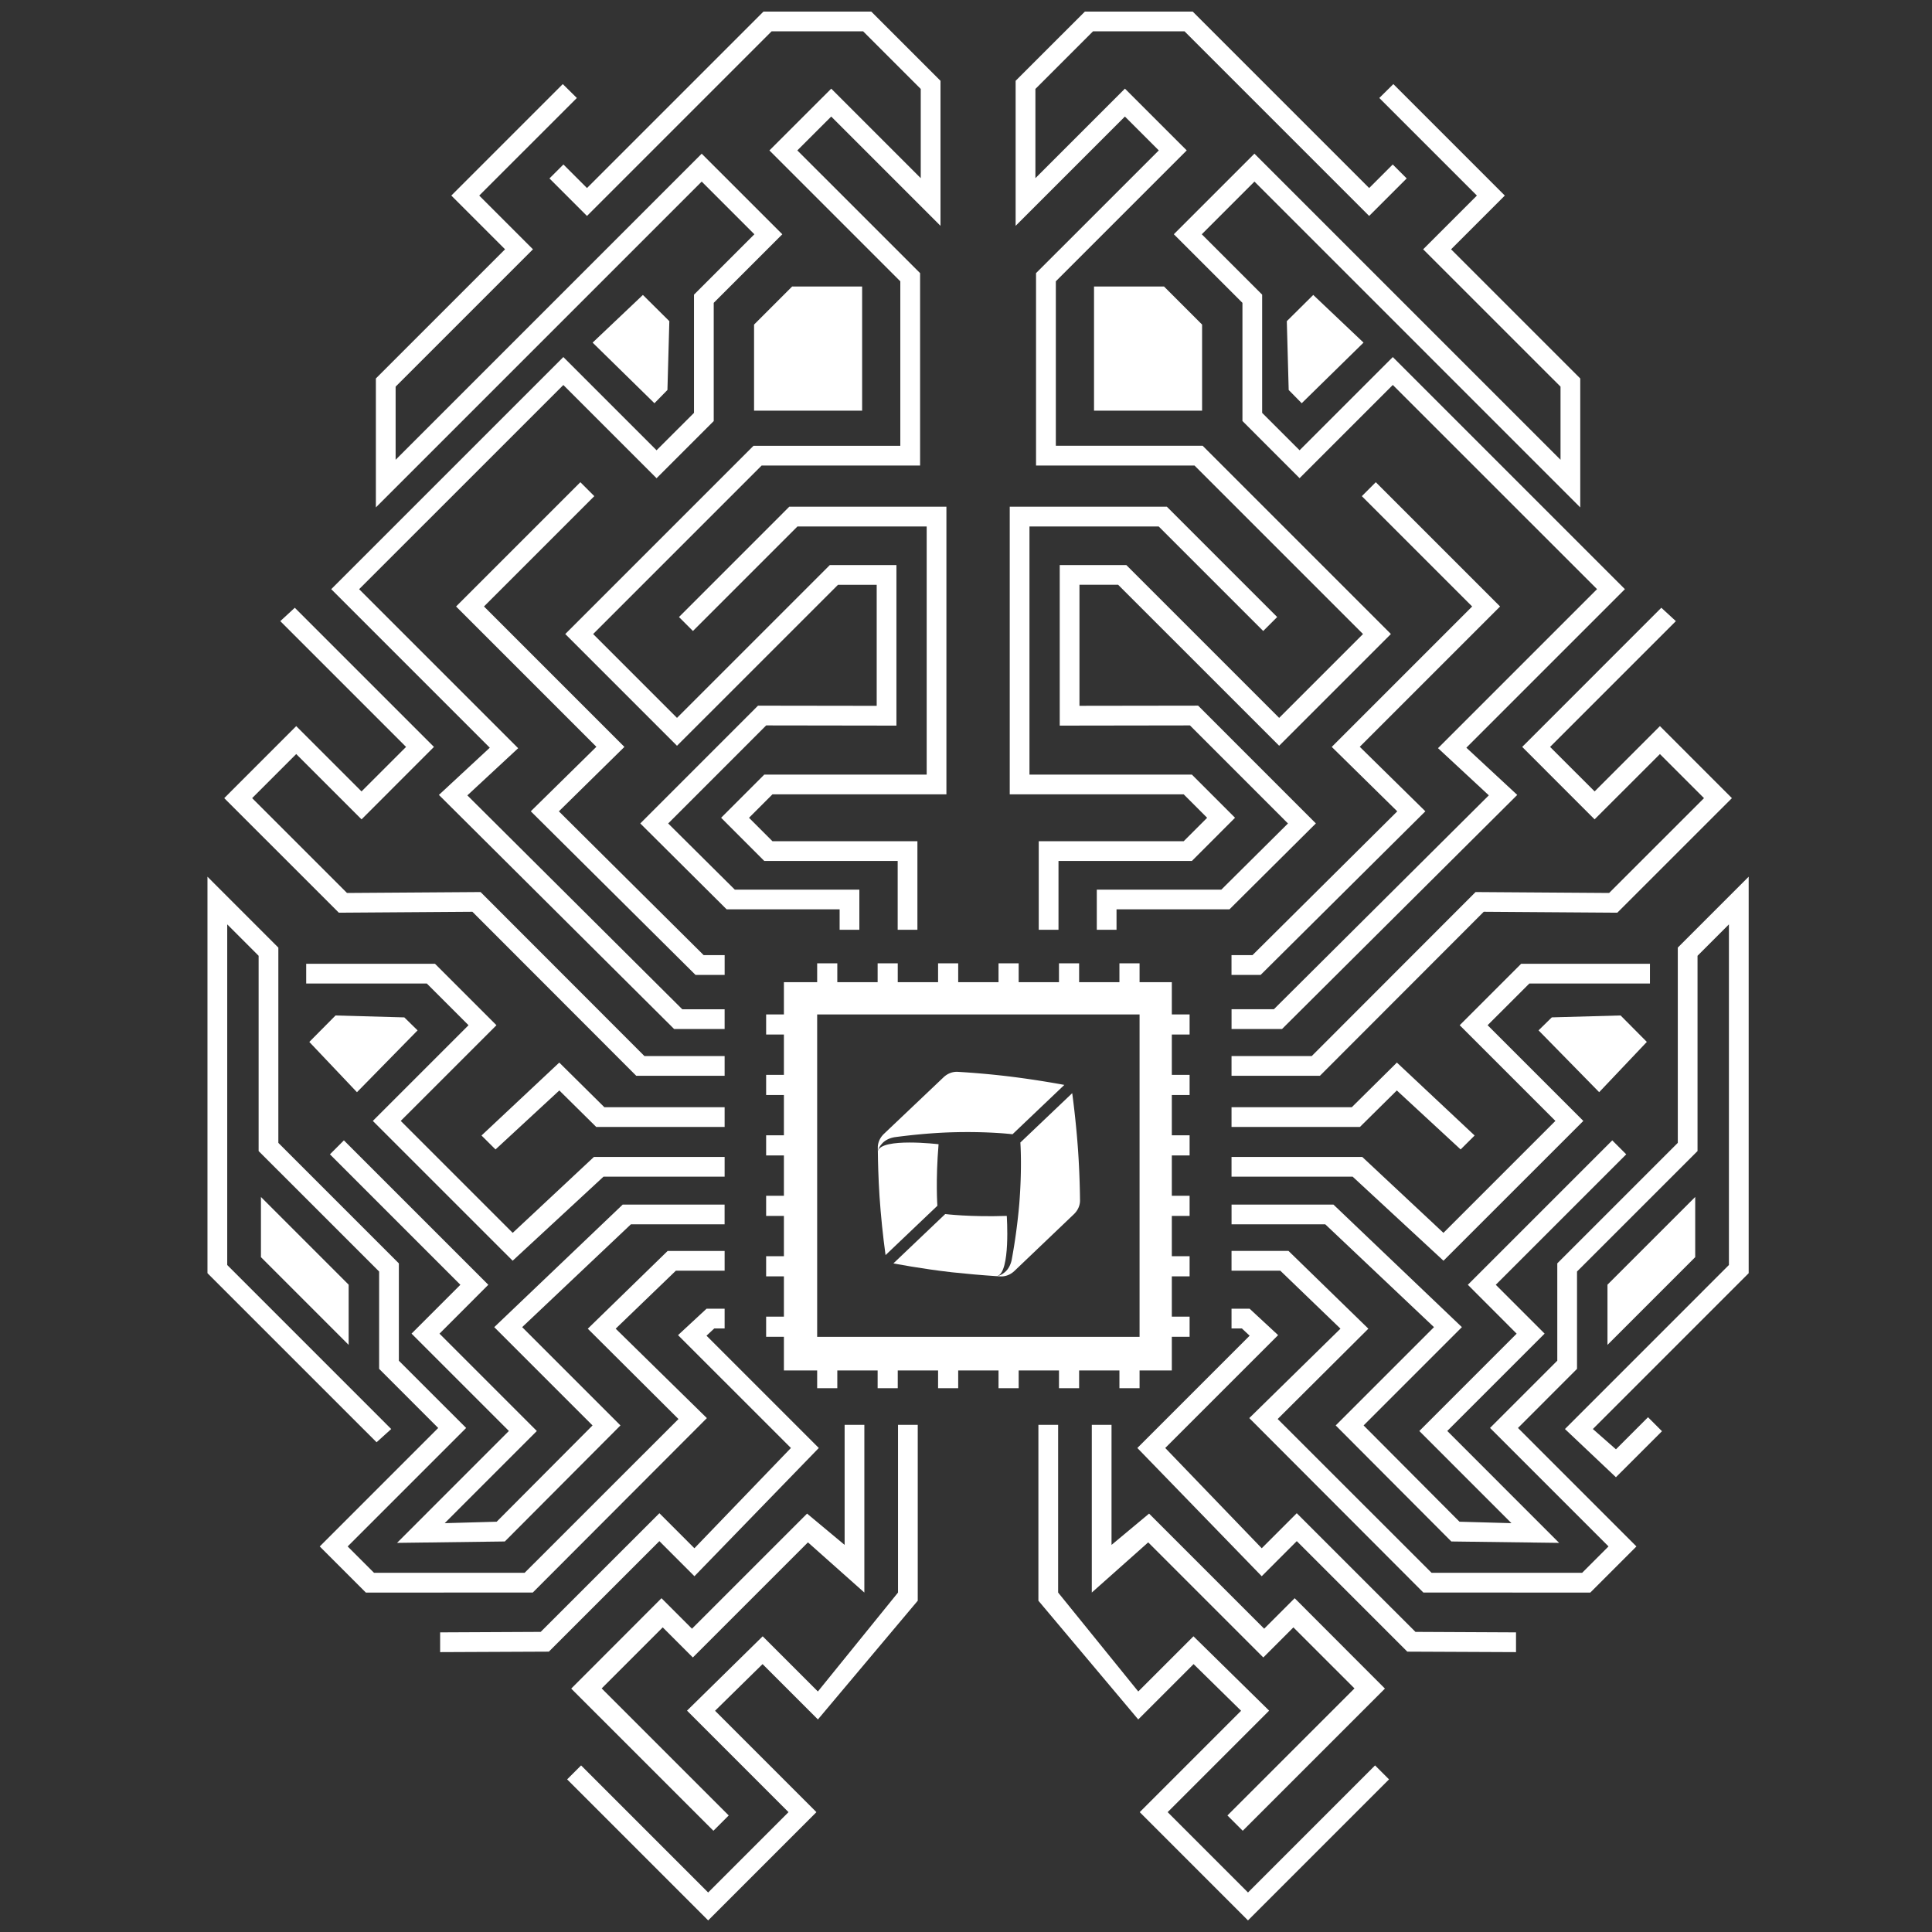 <svg width="80" height="80" viewBox="0 0 80 80" xmlns="http://www.w3.org/2000/svg"><rect x="0" y="0" width="80" height="80" fill="#333333" stroke="none"/><title>icon-80x80-AI</title><g fill="#FFF"><path d="M32.46 40.67v16.078h16.063V40.67H32.46zm14.727 14.686h-13.35v-13.35h13.35v13.35z"/><path d="M36.35 47.669c.004.43.02 1.107.069 1.867.055.814.139 1.627.25 2.435l2.146-2.043s-.078-1.022.049-2.548c0 0-2.377-.284-2.515.289h.001zm4.944 5.171c.556-.158.394-2.492.394-2.492-1.531.051-2.548-.077-2.548-.077l-2.146 2.043s1.137.222 2.42.368c.614.066 1.229.12 1.844.161.012 0 .024 0 .036-.003z"/><path d="M36.348 47.538l.001.13a.686.686 0 0 1 .152-.287c.177-.224.462-.282.577-.297.58-.077 1.438-.17 2.305-.197 1.53-.047 2.543.08 2.543.08l2.146-2.043s-1.126-.215-2.41-.366a35.336 35.336 0 0 0-1.99-.175c-.029-.001-.326-.037-.605.228l-2.46 2.335c-.28.265-.259.563-.259.59v.002zm5.058 5.315l-.131-.009a.68.68 0 0 0 .294-.136c.233-.166.306-.448.327-.561a24.3 24.3 0 0 0 .31-2.294c.122-1.526.045-2.544.045-2.544l2.147-2.043s.159 1.136.246 2.425c.057.842.072 1.585.077 1.998 0 .028.022.327-.257.592l-2.454 2.342c-.278.266-.575.23-.603.23zM33.837 39.89h.834v1.473h-.834V39.89zm2.504 0h.833v1.473h-.833V39.89zm2.503 0h.833v1.473h-.833V39.89zm2.503 0h.834v1.473h-.834V39.89zm2.503 0h.834v1.473h-.834V39.89zm2.503 0h.834v1.473h-.834V39.89zM33.837 56.01h.834v1.473h-.834V56.01zm2.504 0h.833v1.473h-.833V56.01zm2.503 0h.833v1.473h-.833V56.01zm2.503 0h.834v1.473h-.834V56.01zm2.503 0h.834v1.473h-.834V56.01zm2.503 0h.834v1.473h-.834V56.01zm-14.63-1.49h1.473v.834h-1.472v-.834zm0-2.503h1.473v.834h-1.472v-.834zm0-2.503h1.473v.834h-1.472v-.834zm0-2.503h1.473v.834h-1.472v-.834zm0-2.503h1.473v.834h-1.472v-.834zm0-2.503h1.473v.833h-1.472v-.833zM47.787 54.52h1.472v.834h-1.472v-.834zm0-2.503h1.472v.834h-1.472v-.834zm0-2.503h1.472v.834h-1.472v-.834zm0-2.503h1.472v.834h-1.472v-.834zm0-2.503h1.472v.834h-1.472v-.834zm0-2.503h1.472v.833h-1.472v-.833zm3.209.603v-.818h1.753l8.9-8.857-2.104-1.953 6.585-6.585-8.457-8.455-3.86 3.86-2.366-2.367V12.54L48.606 9.7l3.337-3.337 12.675 12.675V16.01l-5.688-5.687 2.225-2.225-4.041-4.041.582-.575 4.615 4.616-2.225 2.225 5.349 5.349v5.339L51.944 7.519l-2.181 2.182 2.5 2.5v4.895l1.55 1.549 3.86-3.86 9.611 9.611-6.565 6.565 2.107 1.955-9.74 9.693h-2.091z"/><path d="M45.416 38.501v-1.663h5.157l2.759-2.74-4.058-4.06-5.393.008v-6.648h2.758l6.328 6.328 3.472-3.472-6.978-6.978H42.9V11.31l5.083-5.082-1.403-1.402-4.525 4.525V3.346L44.922.48h4.466l7.306 7.306.976-.975.578.577-1.554 1.554-7.645-7.645H45.26l-2.386 2.386v3.694l3.707-3.707 2.559 2.558-5.42 5.42v6.81h6.079l7.795 7.795-4.627 4.627-6.667-6.666h-1.602v5.012l4.914-.007 4.875 4.877-3.576 3.557h-4.678v.847h-.817zm5.579 6.046v-.818h3.321l6.784-6.791 5.531.038 3.928-3.927-1.825-1.825-2.705 2.704-2.998-3 5.761-5.762.602.554-5.208 5.208 1.844 1.843 2.704-2.704 2.981 2.982-4.746 4.744-5.53-.039-6.785 6.793h-3.659z"/><path d="M56.01 48.723h-5.015v-.817h5.413l3.362 3.144 4.636-4.636-3.963-3.962 2.545-2.544h5.333v.817h-4.994l-1.728 1.727 3.963 3.963-5.79 5.789z"/><path d="M60.096 63.829l-4.788-4.805 4.07-4.07-4.501-4.257h-3.881v-.817h4.22l5.318 5.074-4.07 4.07 3.97 3.987 2.152.06-3.815-3.816 4.03-4.031L60.78 53.2l5.98-5.98.579.578-5.402 5.402 2.022 2.022-4.031 4.031 4.632 4.634z"/><path d="M58.939 65.944L51.73 58.72l3.776-3.703-2.492-2.401h-2.019v-.818h2.359l3.307 3.22-3.755 3.74 6.372 6.368h6.235l1.092-1.092-4.906-4.906 2.785-2.785v-4.03l4.99-4.99v-8.085l2.935-2.936V52.72l-6.452 6.453.956.84 1.328-1.329.578.579-1.907 1.906-2.111-1.996 6.79-6.792V38.276l-1.3 1.301v8.086l-4.99 4.988v4.031l-2.445 2.447 4.905 4.906-1.91 1.91z"/><path d="M58.272 68.39l-4.575-4.575-1.452 1.453-5.15-5.31 4.65-4.65-.322-.3h-.428v-.817h.749l1.18 1.094-4.674 4.673 3.996 4.152 1.45-1.451 4.915 4.914 4.164.02v.818l-4.503-.02zm-11.078 6.647l4.197-4.198-1.967-1.932-2.292 2.292-4.134-4.917V59h.817v6.944l3.318 4.097 2.286-2.285 3.133 3.078-4.202 4.203 3.327 3.327 5.261-5.262.578.578-5.84 5.84-4.482-4.483z"/><path d="M53.61 66.178l-1.263 1.263-4.766-4.766-1.555 1.296V59h-.817v6.944l2.336-2.078 4.766 4.766 1.246-1.246 2.529 2.528-5.261 5.26.634.634 5.888-5.887-3.738-3.743zm4.23-21.025l-1.529 1.512h-5.316v-.818h4.98l1.867-1.848 3.219 3.02-.58.577-2.642-2.443zM43.012 38.5v-3.667h6.003l.97-.97-.97-.971h-7.204v-11.91h6.507l4.567 4.568-.578.578-4.328-4.328h-5.351v10.274h6.725l1.787 1.788-1.787 1.789H43.83v2.85h-.817zm7.982 1.868v-.818h.869l5.995-5.954-2.713-2.668 5.814-5.815-4.568-4.568.578-.578 5.146 5.146-5.81 5.81 2.716 2.671-6.82 6.774h-1.207zm-2.793-28.505h-2.9v5.142h4.475V13.44l-1.575-1.575zm15.506 30.803l.55-.539 2.848-.079 1.087 1.095-1.974 2.082-2.51-2.56zM53.362 16.148l-.078-2.849 1.095-1.086 2.082 1.974-2.56 2.51-.539-.549zm13.2 37.048l3.633-3.632v2.492l-3.633 3.633v-2.493zM30.005 42.61v-.818h-1.753l-8.9-8.857 2.104-1.953-6.585-6.585 8.456-8.455 3.86 3.86 2.367-2.367V12.54l2.84-2.839-3.338-3.337-12.674 12.675V16.01l5.687-5.687-2.225-2.225 4.042-4.041-.582-.575-4.616 4.616 2.225 2.225-5.349 5.349v5.339L29.056 7.519l2.181 2.182-2.5 2.5v4.895l-1.55 1.549-3.86-3.86-9.611 9.611 6.565 6.565-2.107 1.955 9.74 9.693h2.091z"/><path d="M35.584 38.501v-1.663h-5.157l-2.759-2.74 4.058-4.06 5.393.008v-6.648h-2.758l-6.328 6.328-3.472-3.472 6.978-6.978h6.56V11.31l-5.083-5.082 1.403-1.402 4.525 4.525V3.346L36.078.48h-4.465l-7.307 7.306-.976-.975-.578.577 1.554 1.554 7.645-7.645h3.789l2.386 2.386v3.694L34.42 3.671l-2.56 2.558 5.42 5.42v6.81h-6.079l-7.795 7.795 4.627 4.627 6.667-6.666h1.602v5.012l-4.914-.007-4.875 4.877 3.576 3.557h4.678v.847h.817zm-5.579 6.046v-.818h-3.321L19.9 36.938l-5.531.038-3.928-3.927 1.825-1.825 2.705 2.704 2.998-3-5.762-5.762-.601.554 5.208 5.208-1.844 1.843-2.704-2.704-2.981 2.982 4.746 4.744 5.53-.039 6.785 6.793h3.659z"/><path d="M24.99 48.723h5.015v-.817h-5.412L21.23 51.05l-4.636-4.636 3.963-3.962-2.545-2.544h-5.333v.817h4.994l1.728 1.727-3.963 3.963 5.79 5.789z"/><path d="M20.904 63.829l4.788-4.805-4.07-4.07 4.501-4.257h3.881v-.817h-4.22l-5.318 5.074 4.07 4.07-3.97 3.987-2.152.06 3.815-3.816-4.03-4.031L20.22 53.2l-5.98-5.98-.578.578 5.401 5.402-2.022 2.022 4.031 4.031-4.632 4.634z"/><path d="M22.061 65.944l7.209-7.223-3.776-3.703 2.492-2.401h2.019v-.818h-2.359l-3.307 3.22 3.755 3.74-6.371 6.368h-6.235l-1.092-1.092 4.906-4.906-2.786-2.785v-4.03l-4.99-4.99v-8.085l-2.935-2.936V52.72l7.002 7.001.606-.548-6.79-6.792V38.276l1.3 1.301v8.086l4.99 4.988v4.031l2.446 2.447-4.905 4.906 1.91 1.91z"/><path d="M22.728 68.39l4.575-4.575 1.452 1.453 5.15-5.31-4.65-4.65.322-.3h.428v-.817h-.749l-1.18 1.094 4.674 4.673-3.996 4.152-1.45-1.451-4.915 4.914-4.164.02v.818l4.503-.02zm11.078 6.647l-4.197-4.198 1.967-1.932 2.292 2.292 4.134-4.917V59h-.817v6.944l-3.318 4.097-2.286-2.285-3.133 3.078 4.202 4.203-3.327 3.327-5.261-5.262-.578.578 5.84 5.84 4.482-4.483z"/><path d="M27.39 66.178l1.263 1.263 4.766-4.766 1.555 1.296V59h.817v6.944l-2.336-2.078-4.766 4.766-1.247-1.246-2.528 2.528 5.261 5.26-.634.634-5.888-5.887 3.738-3.743zm-4.23-21.025l1.529 1.512h5.316v-.818h-4.98l-1.867-1.848-3.22 3.02.58.577 2.643-2.443zM37.988 38.5v-3.667h-6.003l-.97-.97.97-.971h7.204v-11.91h-6.507l-4.567 4.568.578.578 4.328-4.328h5.351v10.274h-6.725l-1.787 1.788 1.787 1.789h5.524v2.85h.817zm-7.982 1.868v-.818h-.869l-5.995-5.954 2.713-2.668-5.814-5.815 4.568-4.568-.578-.578-5.146 5.146 5.81 5.81-2.716 2.671 6.82 6.774h1.207zm2.793-28.505h2.9v5.142h-4.475V13.44l1.575-1.575zM17.292 42.667l-.55-.539-2.848-.079-1.086 1.095 1.973 2.082 2.51-2.56zm10.345-26.519l.079-2.849-1.095-1.086-2.082 1.974 2.56 2.51.538-.549zm-13.2 37.048l-3.632-3.632v2.492l3.632 3.633v-2.493z"/></g></svg>